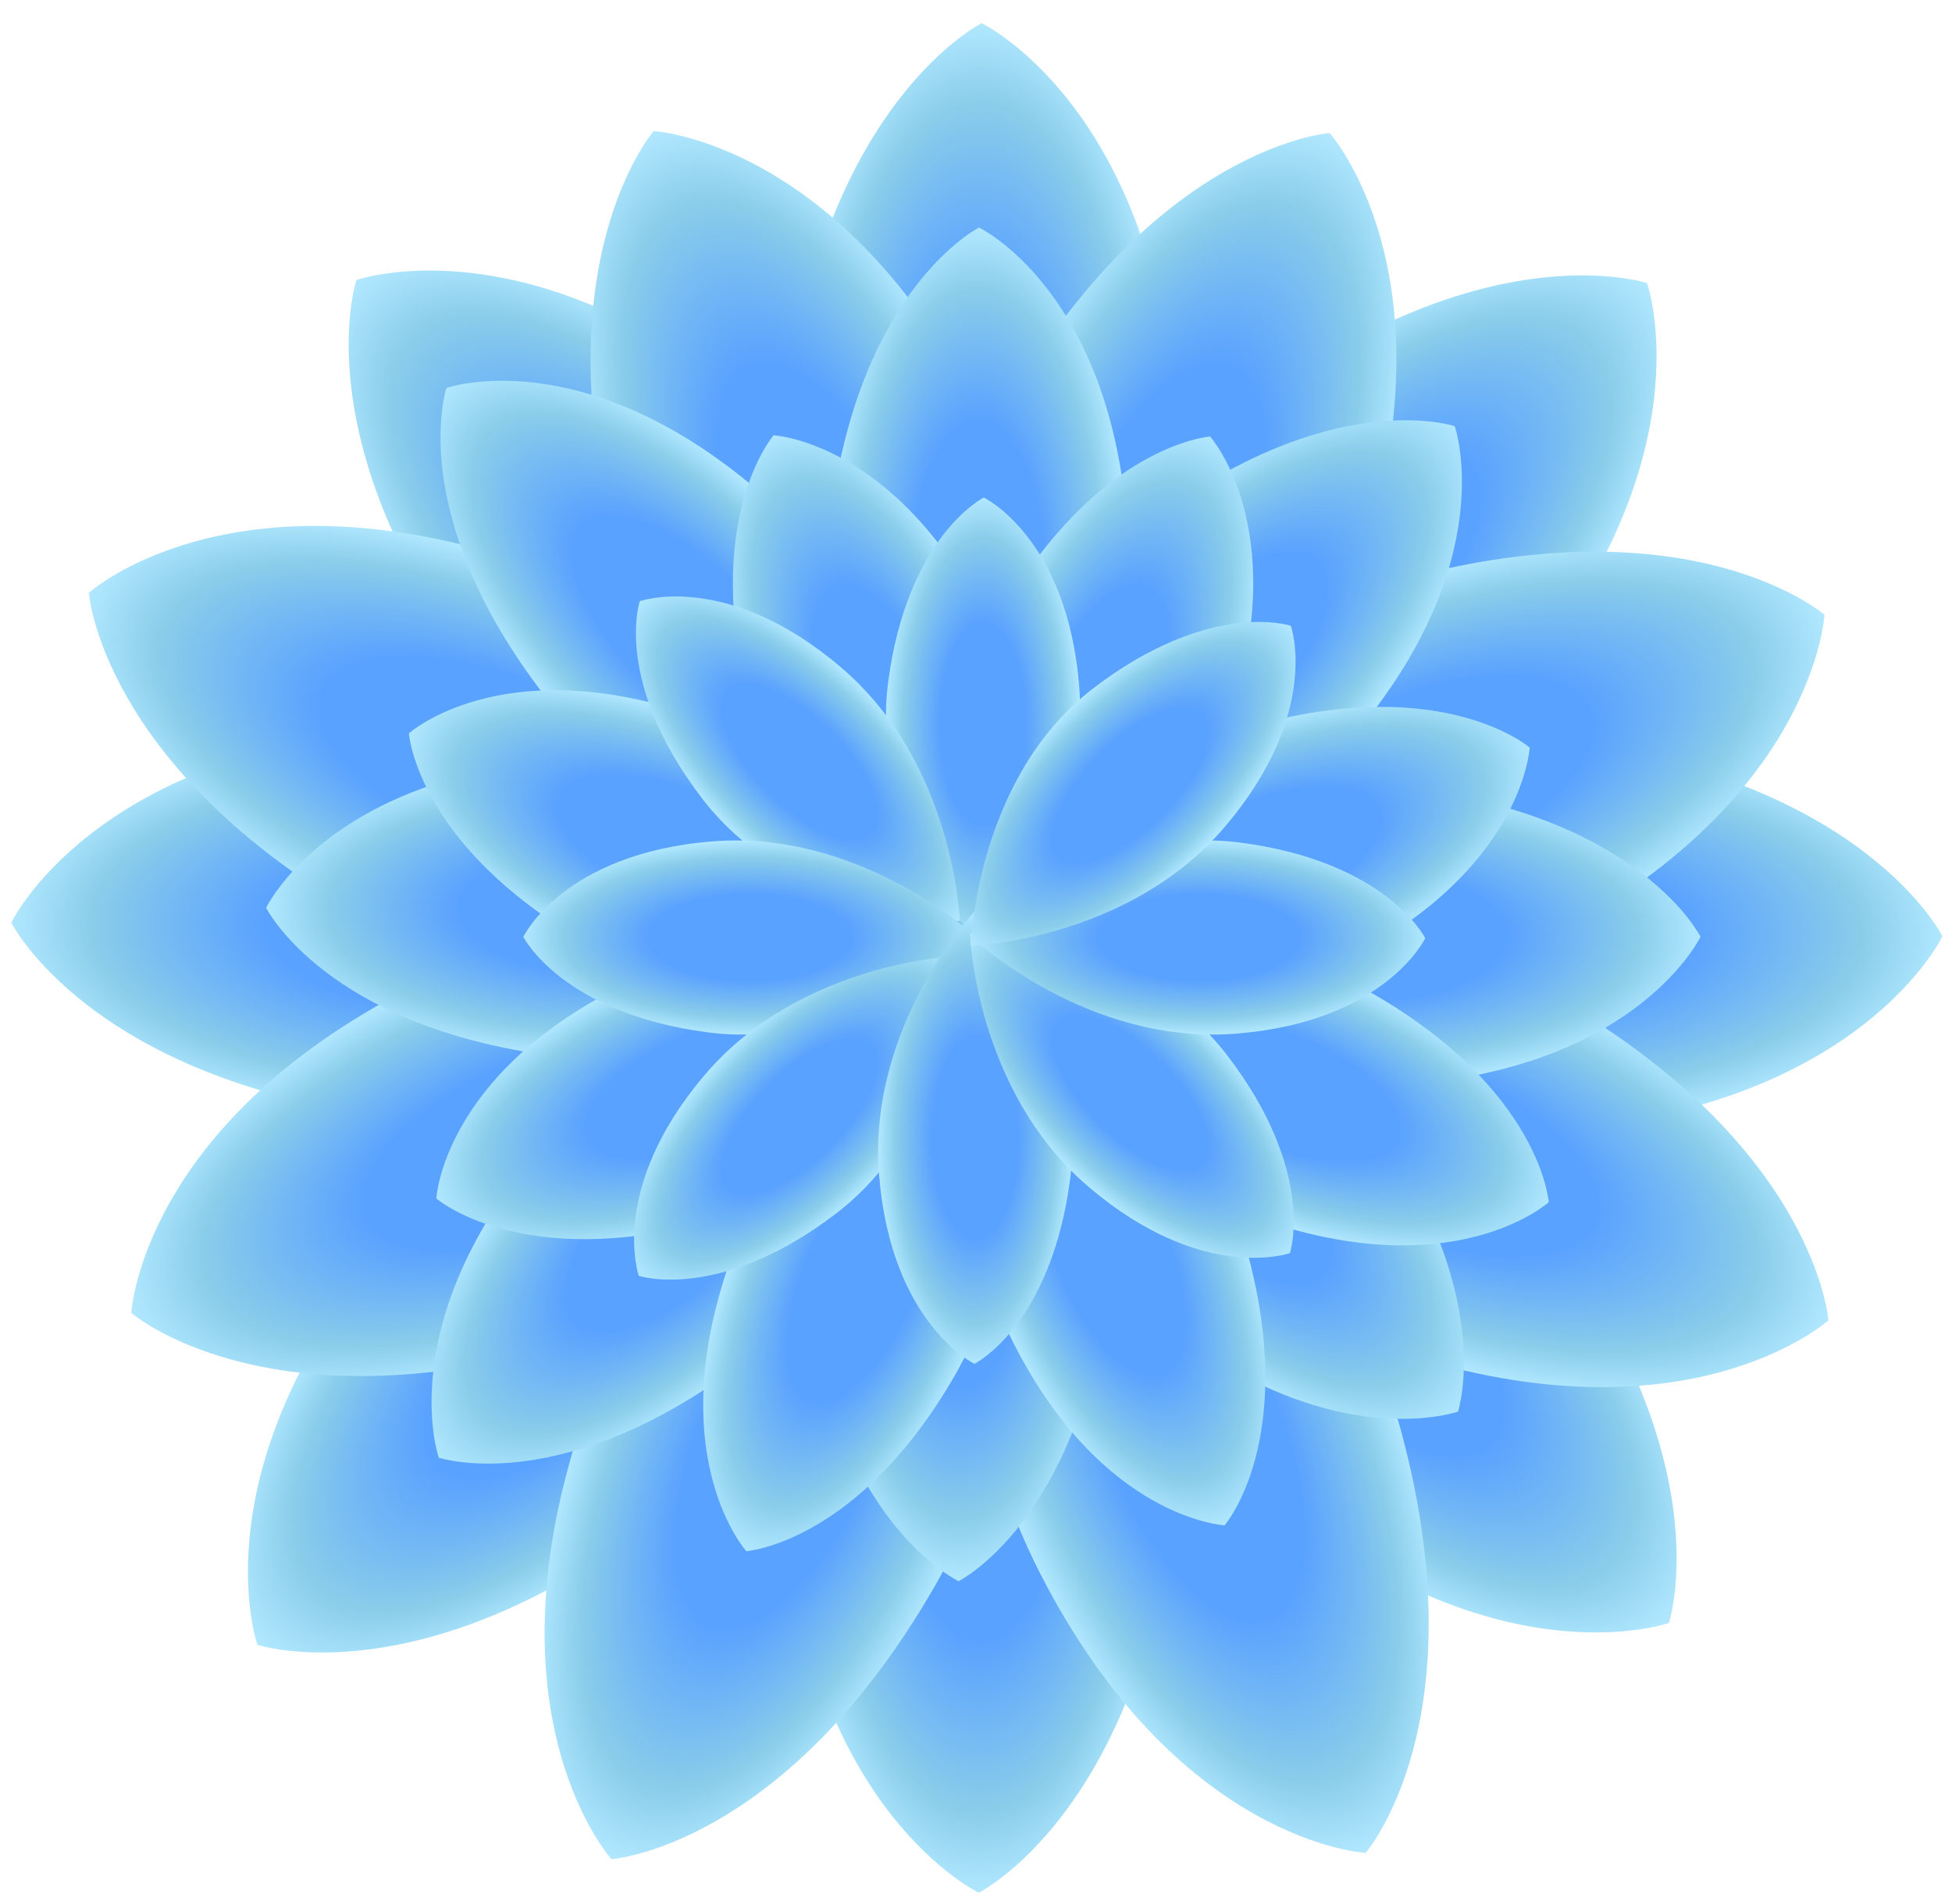 <svg width="82" height="80" viewBox="0 0 82 80" fill="none" xmlns="http://www.w3.org/2000/svg">
<mask id="mask0_906_145" style="mask-type:alpha" maskUnits="userSpaceOnUse" x="0" y="0" width="82" height="80">
<rect width="82" height="80" fill="white"/>
</mask>
<g mask="url(#mask0_906_145)">
<path d="M20.353 28.68C12.664 18.686 14.971 11.766 14.971 11.766C14.971 11.766 22.423 9.127 32.144 17.421C41.866 25.716 42.265 39.06 42.265 39.06C42.265 39.06 28.041 38.676 20.353 28.68Z" fill="url(#paint0_radial_906_145)"/>
<path d="M16.24 46.92C3.736 45.289 0.474 38.765 0.474 38.765C0.474 38.765 3.877 31.63 16.616 30.621C29.356 29.612 39.074 38.765 39.074 38.765C39.074 38.765 28.744 48.551 16.24 46.92Z" fill="url(#paint1_radial_906_145)"/>
<path d="M27.729 63.726C17.734 71.415 10.814 69.108 10.814 69.108C10.814 69.108 8.175 61.656 16.469 51.935C24.764 42.213 38.108 41.814 38.108 41.814C38.108 41.814 37.724 56.038 27.729 63.726Z" fill="url(#paint2_radial_906_145)"/>
<path d="M49.273 63.759C47.642 76.263 41.118 79.525 41.118 79.525C41.118 79.525 33.982 76.122 32.974 63.383C31.965 50.644 41.118 40.926 41.118 40.926C41.118 40.926 50.904 51.255 49.273 63.759Z" fill="url(#paint3_radial_906_145)"/>
<path d="M64.726 51.276C72.415 61.27 70.108 68.19 70.108 68.19C70.108 68.19 62.656 70.829 52.935 62.535C43.213 54.24 42.814 40.896 42.814 40.896C42.814 40.896 57.038 41.28 64.726 51.276Z" fill="url(#paint4_radial_906_145)"/>
<path d="M65.834 31.183C78.338 32.814 81.6 39.338 81.6 39.338C81.6 39.338 78.197 46.474 65.457 47.483C52.718 48.492 43 39.338 43 39.338C43 39.338 53.33 29.552 65.834 31.183Z" fill="url(#paint5_radial_906_145)"/>
<path d="M52.276 17.278C62.27 9.589 69.19 11.896 69.19 11.896C69.19 11.896 71.829 19.348 63.535 29.07C55.24 38.791 41.896 39.19 41.896 39.19C41.896 39.19 42.28 24.966 52.276 17.278Z" fill="url(#paint6_radial_906_145)"/>
<path d="M33.079 16.741C34.71 4.237 41.234 0.975 41.234 0.975C41.234 0.975 48.37 4.378 49.379 17.117C50.387 29.857 41.234 39.575 41.234 39.575C41.234 39.575 31.448 29.245 33.079 16.741Z" fill="url(#paint7_radial_906_145)"/>
<path d="M25.958 23.196C22.68 11.019 27.459 5.509 27.459 5.509C27.459 5.509 35.354 5.922 41.161 17.306C46.968 28.689 42.23 41.17 42.23 41.17C42.23 41.17 29.237 35.372 25.958 23.196Z" fill="url(#paint8_radial_906_145)"/>
<path d="M15.179 38.473C4.251 32.181 3.733 24.906 3.733 24.906C3.733 24.906 9.608 19.615 21.764 23.558C33.92 27.502 39.395 39.677 39.395 39.677C39.395 39.677 26.107 44.765 15.179 38.473Z" fill="url(#paint9_radial_906_145)"/>
<path d="M23.204 56.667C11.028 59.945 5.518 55.166 5.518 55.166C5.518 55.166 5.931 47.271 17.315 41.464C28.698 35.657 41.179 40.394 41.179 40.394C41.179 40.394 35.381 53.388 23.204 56.667Z" fill="url(#paint10_radial_906_145)"/>
<path d="M39.253 66.671C32.961 77.6 25.685 78.117 25.685 78.117C25.685 78.117 20.395 72.242 24.338 60.086C28.281 47.931 40.457 42.455 40.457 42.455C40.457 42.455 45.545 55.743 39.253 66.671Z" fill="url(#paint11_radial_906_145)"/>
<path d="M58.868 60.166C62.147 72.342 57.368 77.852 57.368 77.852C57.368 77.852 49.473 77.439 43.666 66.055C37.858 54.672 42.596 42.191 42.596 42.191C42.596 42.191 55.59 47.989 58.868 60.166Z" fill="url(#paint12_radial_906_145)"/>
<path d="M65.363 41.907C76.291 48.199 76.808 55.475 76.808 55.475C76.808 55.475 70.933 60.765 58.778 56.822C46.622 52.879 41.147 40.703 41.147 40.703C41.147 40.703 54.435 35.615 65.363 41.907Z" fill="url(#paint13_radial_906_145)"/>
<path d="M58.957 24.329C71.133 21.051 76.644 25.83 76.644 25.83C76.644 25.83 76.23 33.725 64.847 39.532C53.463 45.339 40.982 40.602 40.982 40.602C40.982 40.602 46.781 27.608 58.957 24.329Z" fill="url(#paint14_radial_906_145)"/>
<path d="M42.285 17.035C48.577 6.107 55.852 5.59 55.852 5.59C55.852 5.59 61.143 11.465 57.2 23.62C53.257 35.776 41.081 41.252 41.081 41.252C41.081 41.252 35.993 27.963 42.285 17.035Z" fill="url(#paint15_radial_906_145)"/>
<path d="M34.91 21.584C36.154 12.048 41.129 9.561 41.129 9.561C41.129 9.561 46.57 12.156 47.34 21.871C48.109 31.586 41.129 38.996 41.129 38.996C41.129 38.996 33.666 31.119 34.91 21.584Z" fill="url(#paint16_radial_906_145)"/>
<path d="M22.857 29.201C16.993 21.579 18.752 16.302 18.752 16.302C18.752 16.302 24.435 14.29 31.849 20.615C39.262 26.941 39.567 37.117 39.567 37.117C39.567 37.117 28.72 36.824 22.857 29.201Z" fill="url(#paint17_radial_906_145)"/>
<path d="M23.202 44.362C13.666 43.118 11.179 38.143 11.179 38.143C11.179 38.143 13.774 32.701 23.489 31.932C33.204 31.163 40.614 38.143 40.614 38.143C40.614 38.143 32.737 45.605 23.202 44.362Z" fill="url(#paint18_radial_906_145)"/>
<path d="M31.333 57.144C23.71 63.007 18.434 61.248 18.434 61.248C18.434 61.248 16.421 55.565 22.746 48.152C29.072 40.738 39.248 40.434 39.248 40.434C39.248 40.434 38.955 51.281 31.333 57.144Z" fill="url(#paint19_radial_906_145)"/>
<path d="M46.489 54.413C45.245 63.948 40.27 66.436 40.27 66.436C40.27 66.436 34.829 63.841 34.059 54.126C33.29 44.411 40.27 37 40.27 37C40.27 37 47.733 44.877 46.489 54.413Z" fill="url(#paint20_radial_906_145)"/>
<path d="M57.144 46.411C63.007 54.034 61.248 59.31 61.248 59.31C61.248 59.31 55.565 61.323 48.152 54.998C40.738 48.672 40.434 38.496 40.434 38.496C40.434 38.496 51.281 38.789 57.144 46.411Z" fill="url(#paint21_radial_906_145)"/>
<path d="M59.413 33.14C68.948 34.384 71.436 39.359 71.436 39.359C71.436 39.359 68.841 44.8 59.126 45.57C49.411 46.339 42 39.359 42 39.359C42 39.359 49.877 31.896 59.413 33.14Z" fill="url(#paint22_radial_906_145)"/>
<path d="M48.21 22.008C55.832 16.145 61.109 17.904 61.109 17.904C61.109 17.904 63.122 23.587 56.797 31C50.471 38.414 40.295 38.718 40.295 38.718C40.295 38.718 40.588 27.871 48.21 22.008Z" fill="url(#paint23_radial_906_145)"/>
<path d="M31.529 29.71C29.412 21.847 32.498 18.289 32.498 18.289C32.498 18.289 37.596 18.556 41.346 25.907C45.096 33.258 42.036 41.317 42.036 41.317C42.036 41.317 33.646 37.573 31.529 29.71Z" fill="url(#paint24_radial_906_145)"/>
<path d="M24.568 39.575C17.511 35.512 17.177 30.814 17.177 30.814C17.177 30.814 20.97 27.398 28.82 29.944C36.67 32.49 40.205 40.353 40.205 40.353C40.205 40.353 31.625 43.639 24.568 39.575Z" fill="url(#paint25_radial_906_145)"/>
<path d="M29.75 51.324C21.887 53.441 18.329 50.355 18.329 50.355C18.329 50.355 18.596 45.257 25.947 41.507C33.298 37.757 41.358 40.816 41.358 40.816C41.358 40.816 37.613 49.207 29.75 51.324Z" fill="url(#paint26_radial_906_145)"/>
<path d="M40.114 57.785C36.051 64.841 31.352 65.175 31.352 65.175C31.352 65.175 27.936 61.382 30.483 53.532C33.029 45.682 40.891 42.147 40.891 42.147C40.891 42.147 44.177 50.728 40.114 57.785Z" fill="url(#paint27_radial_906_145)"/>
<path d="M52.413 52.668C54.53 60.531 51.444 64.089 51.444 64.089C51.444 64.089 46.346 63.822 42.596 56.471C38.846 49.12 41.905 41.06 41.905 41.06C41.905 41.06 50.296 44.805 52.413 52.668Z" fill="url(#paint28_radial_906_145)"/>
<path d="M57.67 41.752C64.727 45.815 65.06 50.513 65.06 50.513C65.06 50.513 61.267 53.929 53.417 51.383C45.568 48.837 42.032 40.975 42.032 40.975C42.032 40.975 50.613 37.689 57.67 41.752Z" fill="url(#paint29_radial_906_145)"/>
<path d="M52.838 30.442C60.701 28.325 64.259 31.411 64.259 31.411C64.259 31.411 63.992 36.509 56.641 40.259C49.29 44.009 41.23 40.95 41.23 40.95C41.23 40.95 44.975 32.559 52.838 30.442Z" fill="url(#paint30_radial_906_145)"/>
<path d="M42.072 25.732C46.135 18.675 50.833 18.341 50.833 18.341C50.833 18.341 54.249 22.135 51.703 29.984C49.157 37.834 41.294 41.37 41.294 41.37C41.294 41.37 38.009 32.789 42.072 25.732Z" fill="url(#paint31_radial_906_145)"/>
<path d="M37.309 28.669C38.112 22.512 41.325 20.905 41.325 20.905C41.325 20.905 44.839 22.581 45.336 28.854C45.832 35.128 41.325 39.913 41.325 39.913C41.325 39.913 36.506 34.827 37.309 28.669Z" fill="url(#paint32_radial_906_145)"/>
<path d="M29.526 33.588C25.739 28.666 26.875 25.259 26.875 25.259C26.875 25.259 30.545 23.959 35.332 28.044C40.12 32.128 40.316 38.7 40.316 38.7C40.316 38.7 33.312 38.51 29.526 33.588Z" fill="url(#paint33_radial_906_145)"/>
<path d="M29.748 43.378C23.591 42.575 21.985 39.362 21.985 39.362C21.985 39.362 23.66 35.848 29.934 35.352C36.207 34.855 40.993 39.362 40.993 39.362C40.993 39.362 35.906 44.181 29.748 43.378Z" fill="url(#paint34_radial_906_145)"/>
<path d="M35.164 50.954C30.242 54.74 26.835 53.605 26.835 53.605C26.835 53.605 25.535 49.935 29.62 45.148C33.705 40.36 40.276 40.164 40.276 40.164C40.276 40.164 40.087 47.168 35.164 50.954Z" fill="url(#paint35_radial_906_145)"/>
<path d="M44.954 49.539C44.151 55.696 40.938 57.303 40.938 57.303C40.938 57.303 37.425 55.627 36.928 49.353C36.431 43.08 40.938 38.294 40.938 38.294C40.938 38.294 45.757 43.381 44.954 49.539Z" fill="url(#paint36_radial_906_145)"/>
<path d="M51.537 44.322C55.323 49.244 54.187 52.651 54.187 52.651C54.187 52.651 50.517 53.951 45.73 49.866C40.943 45.782 40.746 39.21 40.746 39.21C40.746 39.21 47.751 39.4 51.537 44.322Z" fill="url(#paint37_radial_906_145)"/>
<path d="M52.108 35.404C58.266 36.207 59.872 39.419 59.872 39.419C59.872 39.419 58.197 42.933 51.923 43.43C45.65 43.927 40.864 39.419 40.864 39.419C40.864 39.419 45.951 34.6 52.108 35.404Z" fill="url(#paint38_radial_906_145)"/>
<path d="M45.898 28.943C50.82 25.157 54.227 26.293 54.227 26.293C54.227 26.293 55.527 29.962 51.443 34.75C47.358 39.537 40.787 39.734 40.787 39.734C40.787 39.734 40.976 32.729 45.898 28.943Z" fill="url(#paint39_radial_906_145)"/>
</g>
<defs>
<radialGradient id="paint0_radial_906_145" cx="0" cy="0" r="1" gradientUnits="userSpaceOnUse" gradientTransform="translate(28.577 25.454) rotate(45) scale(19.3 8.28)">
<stop offset="0.448" stop-color="#5AA2FF"/>
<stop offset="0.823" stop-color="#8ACDEA"/>
<stop offset="1" stop-color="#B1E8FF"/>
</radialGradient>
<radialGradient id="paint1_radial_906_145" cx="0" cy="0" r="1" gradientUnits="userSpaceOnUse" gradientTransform="translate(19.774 38.823) scale(19.3 8.28)">
<stop offset="0.448" stop-color="#5AA2FF"/>
<stop offset="0.823" stop-color="#8ACDEA"/>
<stop offset="1" stop-color="#B1E8FF"/>
</radialGradient>
<radialGradient id="paint2_radial_906_145" cx="0" cy="0" r="1" gradientUnits="userSpaceOnUse" gradientTransform="translate(24.502 55.502) rotate(-45) scale(19.3 8.28)">
<stop offset="0.448" stop-color="#5AA2FF"/>
<stop offset="0.823" stop-color="#8ACDEA"/>
<stop offset="1" stop-color="#B1E8FF"/>
</radialGradient>
<radialGradient id="paint3_radial_906_145" cx="0" cy="0" r="1" gradientUnits="userSpaceOnUse" gradientTransform="translate(41.176 60.225) rotate(-90) scale(19.3 8.28)">
<stop offset="0.448" stop-color="#5AA2FF"/>
<stop offset="0.823" stop-color="#8ACDEA"/>
<stop offset="1" stop-color="#B1E8FF"/>
</radialGradient>
<radialGradient id="paint4_radial_906_145" cx="0" cy="0" r="1" gradientUnits="userSpaceOnUse" gradientTransform="translate(56.502 54.502) rotate(-135) scale(19.3 8.28)">
<stop offset="0.448" stop-color="#5AA2FF"/>
<stop offset="0.823" stop-color="#8ACDEA"/>
<stop offset="1" stop-color="#B1E8FF"/>
</radialGradient>
<radialGradient id="paint5_radial_906_145" cx="0" cy="0" r="1" gradientUnits="userSpaceOnUse" gradientTransform="translate(62.3 39.28) rotate(180) scale(19.3 8.28)">
<stop offset="0.448" stop-color="#5AA2FF"/>
<stop offset="0.823" stop-color="#8ACDEA"/>
<stop offset="1" stop-color="#B1E8FF"/>
</radialGradient>
<radialGradient id="paint6_radial_906_145" cx="0" cy="0" r="1" gradientUnits="userSpaceOnUse" gradientTransform="translate(55.502 25.502) rotate(135) scale(19.3 8.28)">
<stop offset="0.448" stop-color="#5AA2FF"/>
<stop offset="0.823" stop-color="#8ACDEA"/>
<stop offset="1" stop-color="#B1E8FF"/>
</radialGradient>
<radialGradient id="paint7_radial_906_145" cx="0" cy="0" r="1" gradientUnits="userSpaceOnUse" gradientTransform="translate(41.176 20.275) rotate(90) scale(19.3 8.28)">
<stop offset="0.448" stop-color="#5AA2FF"/>
<stop offset="0.823" stop-color="#8ACDEA"/>
<stop offset="1" stop-color="#B1E8FF"/>
</radialGradient>
<radialGradient id="paint8_radial_906_145" cx="0" cy="0" r="1" gradientUnits="userSpaceOnUse" gradientTransform="translate(34.791 23.362) rotate(67.5) scale(19.3 8.28)">
<stop offset="0.448" stop-color="#5AA2FF"/>
<stop offset="0.823" stop-color="#8ACDEA"/>
<stop offset="1" stop-color="#B1E8FF"/>
</radialGradient>
<radialGradient id="paint9_radial_906_145" cx="0" cy="0" r="1" gradientUnits="userSpaceOnUse" gradientTransform="translate(21.542 32.345) rotate(22.5) scale(19.3 8.28)">
<stop offset="0.448" stop-color="#5AA2FF"/>
<stop offset="0.823" stop-color="#8ACDEA"/>
<stop offset="1" stop-color="#B1E8FF"/>
</radialGradient>
<radialGradient id="paint10_radial_906_145" cx="0" cy="0" r="1" gradientUnits="userSpaceOnUse" gradientTransform="translate(23.371 47.834) rotate(-22.5) scale(19.3 8.28)">
<stop offset="0.448" stop-color="#5AA2FF"/>
<stop offset="0.823" stop-color="#8ACDEA"/>
<stop offset="1" stop-color="#B1E8FF"/>
</radialGradient>
<radialGradient id="paint11_radial_906_145" cx="0" cy="0" r="1" gradientUnits="userSpaceOnUse" gradientTransform="translate(33.125 60.308) rotate(-67.5) scale(19.3 8.28)">
<stop offset="0.448" stop-color="#5AA2FF"/>
<stop offset="0.823" stop-color="#8ACDEA"/>
<stop offset="1" stop-color="#B1E8FF"/>
</radialGradient>
<radialGradient id="paint12_radial_906_145" cx="0" cy="0" r="1" gradientUnits="userSpaceOnUse" gradientTransform="translate(50.036 59.999) rotate(-112.5) scale(19.3 8.28)">
<stop offset="0.448" stop-color="#5AA2FF"/>
<stop offset="0.823" stop-color="#8ACDEA"/>
<stop offset="1" stop-color="#B1E8FF"/>
</radialGradient>
<radialGradient id="paint13_radial_906_145" cx="0" cy="0" r="1" gradientUnits="userSpaceOnUse" gradientTransform="translate(58.999 48.036) rotate(-157.5) scale(19.3 8.28)">
<stop offset="0.448" stop-color="#5AA2FF"/>
<stop offset="0.823" stop-color="#8ACDEA"/>
<stop offset="1" stop-color="#B1E8FF"/>
</radialGradient>
<radialGradient id="paint14_radial_906_145" cx="0" cy="0" r="1" gradientUnits="userSpaceOnUse" gradientTransform="translate(58.791 33.162) rotate(157.5) scale(19.3 8.28)">
<stop offset="0.448" stop-color="#5AA2FF"/>
<stop offset="0.823" stop-color="#8ACDEA"/>
<stop offset="1" stop-color="#B1E8FF"/>
</radialGradient>
<radialGradient id="paint15_radial_906_145" cx="0" cy="0" r="1" gradientUnits="userSpaceOnUse" gradientTransform="translate(48.413 23.399) rotate(112.5) scale(19.3 8.28)">
<stop offset="0.448" stop-color="#5AA2FF"/>
<stop offset="0.823" stop-color="#8ACDEA"/>
<stop offset="1" stop-color="#B1E8FF"/>
</radialGradient>
<radialGradient id="paint16_radial_906_145" cx="0" cy="0" r="1" gradientUnits="userSpaceOnUse" gradientTransform="translate(41.084 24.279) rotate(90) scale(14.718 6.314)">
<stop offset="0.448" stop-color="#5AA2FF"/>
<stop offset="0.823" stop-color="#8ACDEA"/>
<stop offset="1" stop-color="#B1E8FF"/>
</radialGradient>
<radialGradient id="paint17_radial_906_145" cx="0" cy="0" r="1" gradientUnits="userSpaceOnUse" gradientTransform="translate(29.128 26.741) rotate(45) scale(14.718 6.314)">
<stop offset="0.448" stop-color="#5AA2FF"/>
<stop offset="0.823" stop-color="#8ACDEA"/>
<stop offset="1" stop-color="#B1E8FF"/>
</radialGradient>
<radialGradient id="paint18_radial_906_145" cx="0" cy="0" r="1" gradientUnits="userSpaceOnUse" gradientTransform="translate(25.896 38.187) scale(14.718 6.314)">
<stop offset="0.448" stop-color="#5AA2FF"/>
<stop offset="0.823" stop-color="#8ACDEA"/>
<stop offset="1" stop-color="#B1E8FF"/>
</radialGradient>
<radialGradient id="paint19_radial_906_145" cx="0" cy="0" r="1" gradientUnits="userSpaceOnUse" gradientTransform="translate(28.872 50.872) rotate(-45) scale(14.718 6.314)">
<stop offset="0.448" stop-color="#5AA2FF"/>
<stop offset="0.823" stop-color="#8ACDEA"/>
<stop offset="1" stop-color="#B1E8FF"/>
</radialGradient>
<radialGradient id="paint20_radial_906_145" cx="0" cy="0" r="1" gradientUnits="userSpaceOnUse" gradientTransform="translate(40.314 51.718) rotate(-90) scale(14.718 6.314)">
<stop offset="0.448" stop-color="#5AA2FF"/>
<stop offset="0.823" stop-color="#8ACDEA"/>
<stop offset="1" stop-color="#B1E8FF"/>
</radialGradient>
<radialGradient id="paint21_radial_906_145" cx="0" cy="0" r="1" gradientUnits="userSpaceOnUse" gradientTransform="translate(50.872 48.872) rotate(-135) scale(14.718 6.314)">
<stop offset="0.448" stop-color="#5AA2FF"/>
<stop offset="0.823" stop-color="#8ACDEA"/>
<stop offset="1" stop-color="#B1E8FF"/>
</radialGradient>
<radialGradient id="paint22_radial_906_145" cx="0" cy="0" r="1" gradientUnits="userSpaceOnUse" gradientTransform="translate(56.718 39.314) rotate(180) scale(14.718 6.314)">
<stop offset="0.448" stop-color="#5AA2FF"/>
<stop offset="0.823" stop-color="#8ACDEA"/>
<stop offset="1" stop-color="#B1E8FF"/>
</radialGradient>
<radialGradient id="paint23_radial_906_145" cx="0" cy="0" r="1" gradientUnits="userSpaceOnUse" gradientTransform="translate(50.671 28.28) rotate(135) scale(14.718 6.314)">
<stop offset="0.448" stop-color="#5AA2FF"/>
<stop offset="0.823" stop-color="#8ACDEA"/>
<stop offset="1" stop-color="#B1E8FF"/>
</radialGradient>
<radialGradient id="paint24_radial_906_145" cx="0" cy="0" r="1" gradientUnits="userSpaceOnUse" gradientTransform="translate(37.233 29.817) rotate(67.5) scale(12.463 5.347)">
<stop offset="0.448" stop-color="#5AA2FF"/>
<stop offset="0.823" stop-color="#8ACDEA"/>
<stop offset="1" stop-color="#B1E8FF"/>
</radialGradient>
<radialGradient id="paint25_radial_906_145" cx="0" cy="0" r="1" gradientUnits="userSpaceOnUse" gradientTransform="translate(28.677 35.618) rotate(22.5) scale(12.463 5.347)">
<stop offset="0.448" stop-color="#5AA2FF"/>
<stop offset="0.823" stop-color="#8ACDEA"/>
<stop offset="1" stop-color="#B1E8FF"/>
</radialGradient>
<radialGradient id="paint26_radial_906_145" cx="0" cy="0" r="1" gradientUnits="userSpaceOnUse" gradientTransform="translate(29.858 45.62) rotate(-22.5) scale(12.463 5.347)">
<stop offset="0.448" stop-color="#5AA2FF"/>
<stop offset="0.823" stop-color="#8ACDEA"/>
<stop offset="1" stop-color="#B1E8FF"/>
</radialGradient>
<radialGradient id="paint27_radial_906_145" cx="0" cy="0" r="1" gradientUnits="userSpaceOnUse" gradientTransform="translate(36.156 53.675) rotate(-67.5) scale(12.463 5.347)">
<stop offset="0.448" stop-color="#5AA2FF"/>
<stop offset="0.823" stop-color="#8ACDEA"/>
<stop offset="1" stop-color="#B1E8FF"/>
</radialGradient>
<radialGradient id="paint28_radial_906_145" cx="0" cy="0" r="1" gradientUnits="userSpaceOnUse" gradientTransform="translate(46.709 52.56) rotate(-112.5) scale(12.463 5.347)">
<stop offset="0.448" stop-color="#5AA2FF"/>
<stop offset="0.823" stop-color="#8ACDEA"/>
<stop offset="1" stop-color="#B1E8FF"/>
</radialGradient>
<radialGradient id="paint29_radial_906_145" cx="0" cy="0" r="1" gradientUnits="userSpaceOnUse" gradientTransform="translate(53.56 45.709) rotate(-157.5) scale(12.463 5.347)">
<stop offset="0.448" stop-color="#5AA2FF"/>
<stop offset="0.823" stop-color="#8ACDEA"/>
<stop offset="1" stop-color="#B1E8FF"/>
</radialGradient>
<radialGradient id="paint30_radial_906_145" cx="0" cy="0" r="1" gradientUnits="userSpaceOnUse" gradientTransform="translate(52.73 36.146) rotate(157.5) scale(12.463 5.347)">
<stop offset="0.448" stop-color="#5AA2FF"/>
<stop offset="0.823" stop-color="#8ACDEA"/>
<stop offset="1" stop-color="#B1E8FF"/>
</radialGradient>
<radialGradient id="paint31_radial_906_145" cx="0" cy="0" r="1" gradientUnits="userSpaceOnUse" gradientTransform="translate(46.029 29.841) rotate(112.5) scale(12.463 5.347)">
<stop offset="0.448" stop-color="#5AA2FF"/>
<stop offset="0.823" stop-color="#8ACDEA"/>
<stop offset="1" stop-color="#B1E8FF"/>
</radialGradient>
<radialGradient id="paint32_radial_906_145" cx="0" cy="0" r="1" gradientUnits="userSpaceOnUse" gradientTransform="translate(41.296 30.409) rotate(90) scale(9.504 4.078)">
<stop offset="0.448" stop-color="#5AA2FF"/>
<stop offset="0.823" stop-color="#8ACDEA"/>
<stop offset="1" stop-color="#B1E8FF"/>
</radialGradient>
<radialGradient id="paint33_radial_906_145" cx="0" cy="0" r="1" gradientUnits="userSpaceOnUse" gradientTransform="translate(33.576 31.999) rotate(45) scale(9.504 4.078)">
<stop offset="0.448" stop-color="#5AA2FF"/>
<stop offset="0.823" stop-color="#8ACDEA"/>
<stop offset="1" stop-color="#B1E8FF"/>
</radialGradient>
<radialGradient id="paint34_radial_906_145" cx="0" cy="0" r="1" gradientUnits="userSpaceOnUse" gradientTransform="translate(31.489 39.391) scale(9.504 4.078)">
<stop offset="0.448" stop-color="#5AA2FF"/>
<stop offset="0.823" stop-color="#8ACDEA"/>
<stop offset="1" stop-color="#B1E8FF"/>
</radialGradient>
<radialGradient id="paint35_radial_906_145" cx="0" cy="0" r="1" gradientUnits="userSpaceOnUse" gradientTransform="translate(33.575 46.904) rotate(-45) scale(9.504 4.078)">
<stop offset="0.448" stop-color="#5AA2FF"/>
<stop offset="0.823" stop-color="#8ACDEA"/>
<stop offset="1" stop-color="#B1E8FF"/>
</radialGradient>
<radialGradient id="paint36_radial_906_145" cx="0" cy="0" r="1" gradientUnits="userSpaceOnUse" gradientTransform="translate(40.967 47.798) rotate(-90) scale(9.504 4.078)">
<stop offset="0.448" stop-color="#5AA2FF"/>
<stop offset="0.823" stop-color="#8ACDEA"/>
<stop offset="1" stop-color="#B1E8FF"/>
</radialGradient>
<radialGradient id="paint37_radial_906_145" cx="0" cy="0" r="1" gradientUnits="userSpaceOnUse" gradientTransform="translate(47.487 45.911) rotate(-135) scale(9.504 4.078)">
<stop offset="0.448" stop-color="#5AA2FF"/>
<stop offset="0.823" stop-color="#8ACDEA"/>
<stop offset="1" stop-color="#B1E8FF"/>
</radialGradient>
<radialGradient id="paint38_radial_906_145" cx="0" cy="0" r="1" gradientUnits="userSpaceOnUse" gradientTransform="translate(50.368 39.391) rotate(180) scale(9.504 4.078)">
<stop offset="0.448" stop-color="#5AA2FF"/>
<stop offset="0.823" stop-color="#8ACDEA"/>
<stop offset="1" stop-color="#B1E8FF"/>
</radialGradient>
<radialGradient id="paint39_radial_906_145" cx="0" cy="0" r="1" gradientUnits="userSpaceOnUse" gradientTransform="translate(47.487 32.993) rotate(135) scale(9.504 4.078)">
<stop offset="0.448" stop-color="#5AA2FF"/>
<stop offset="0.823" stop-color="#8ACDEA"/>
<stop offset="1" stop-color="#B1E8FF"/>
</radialGradient>
</defs>
</svg>
